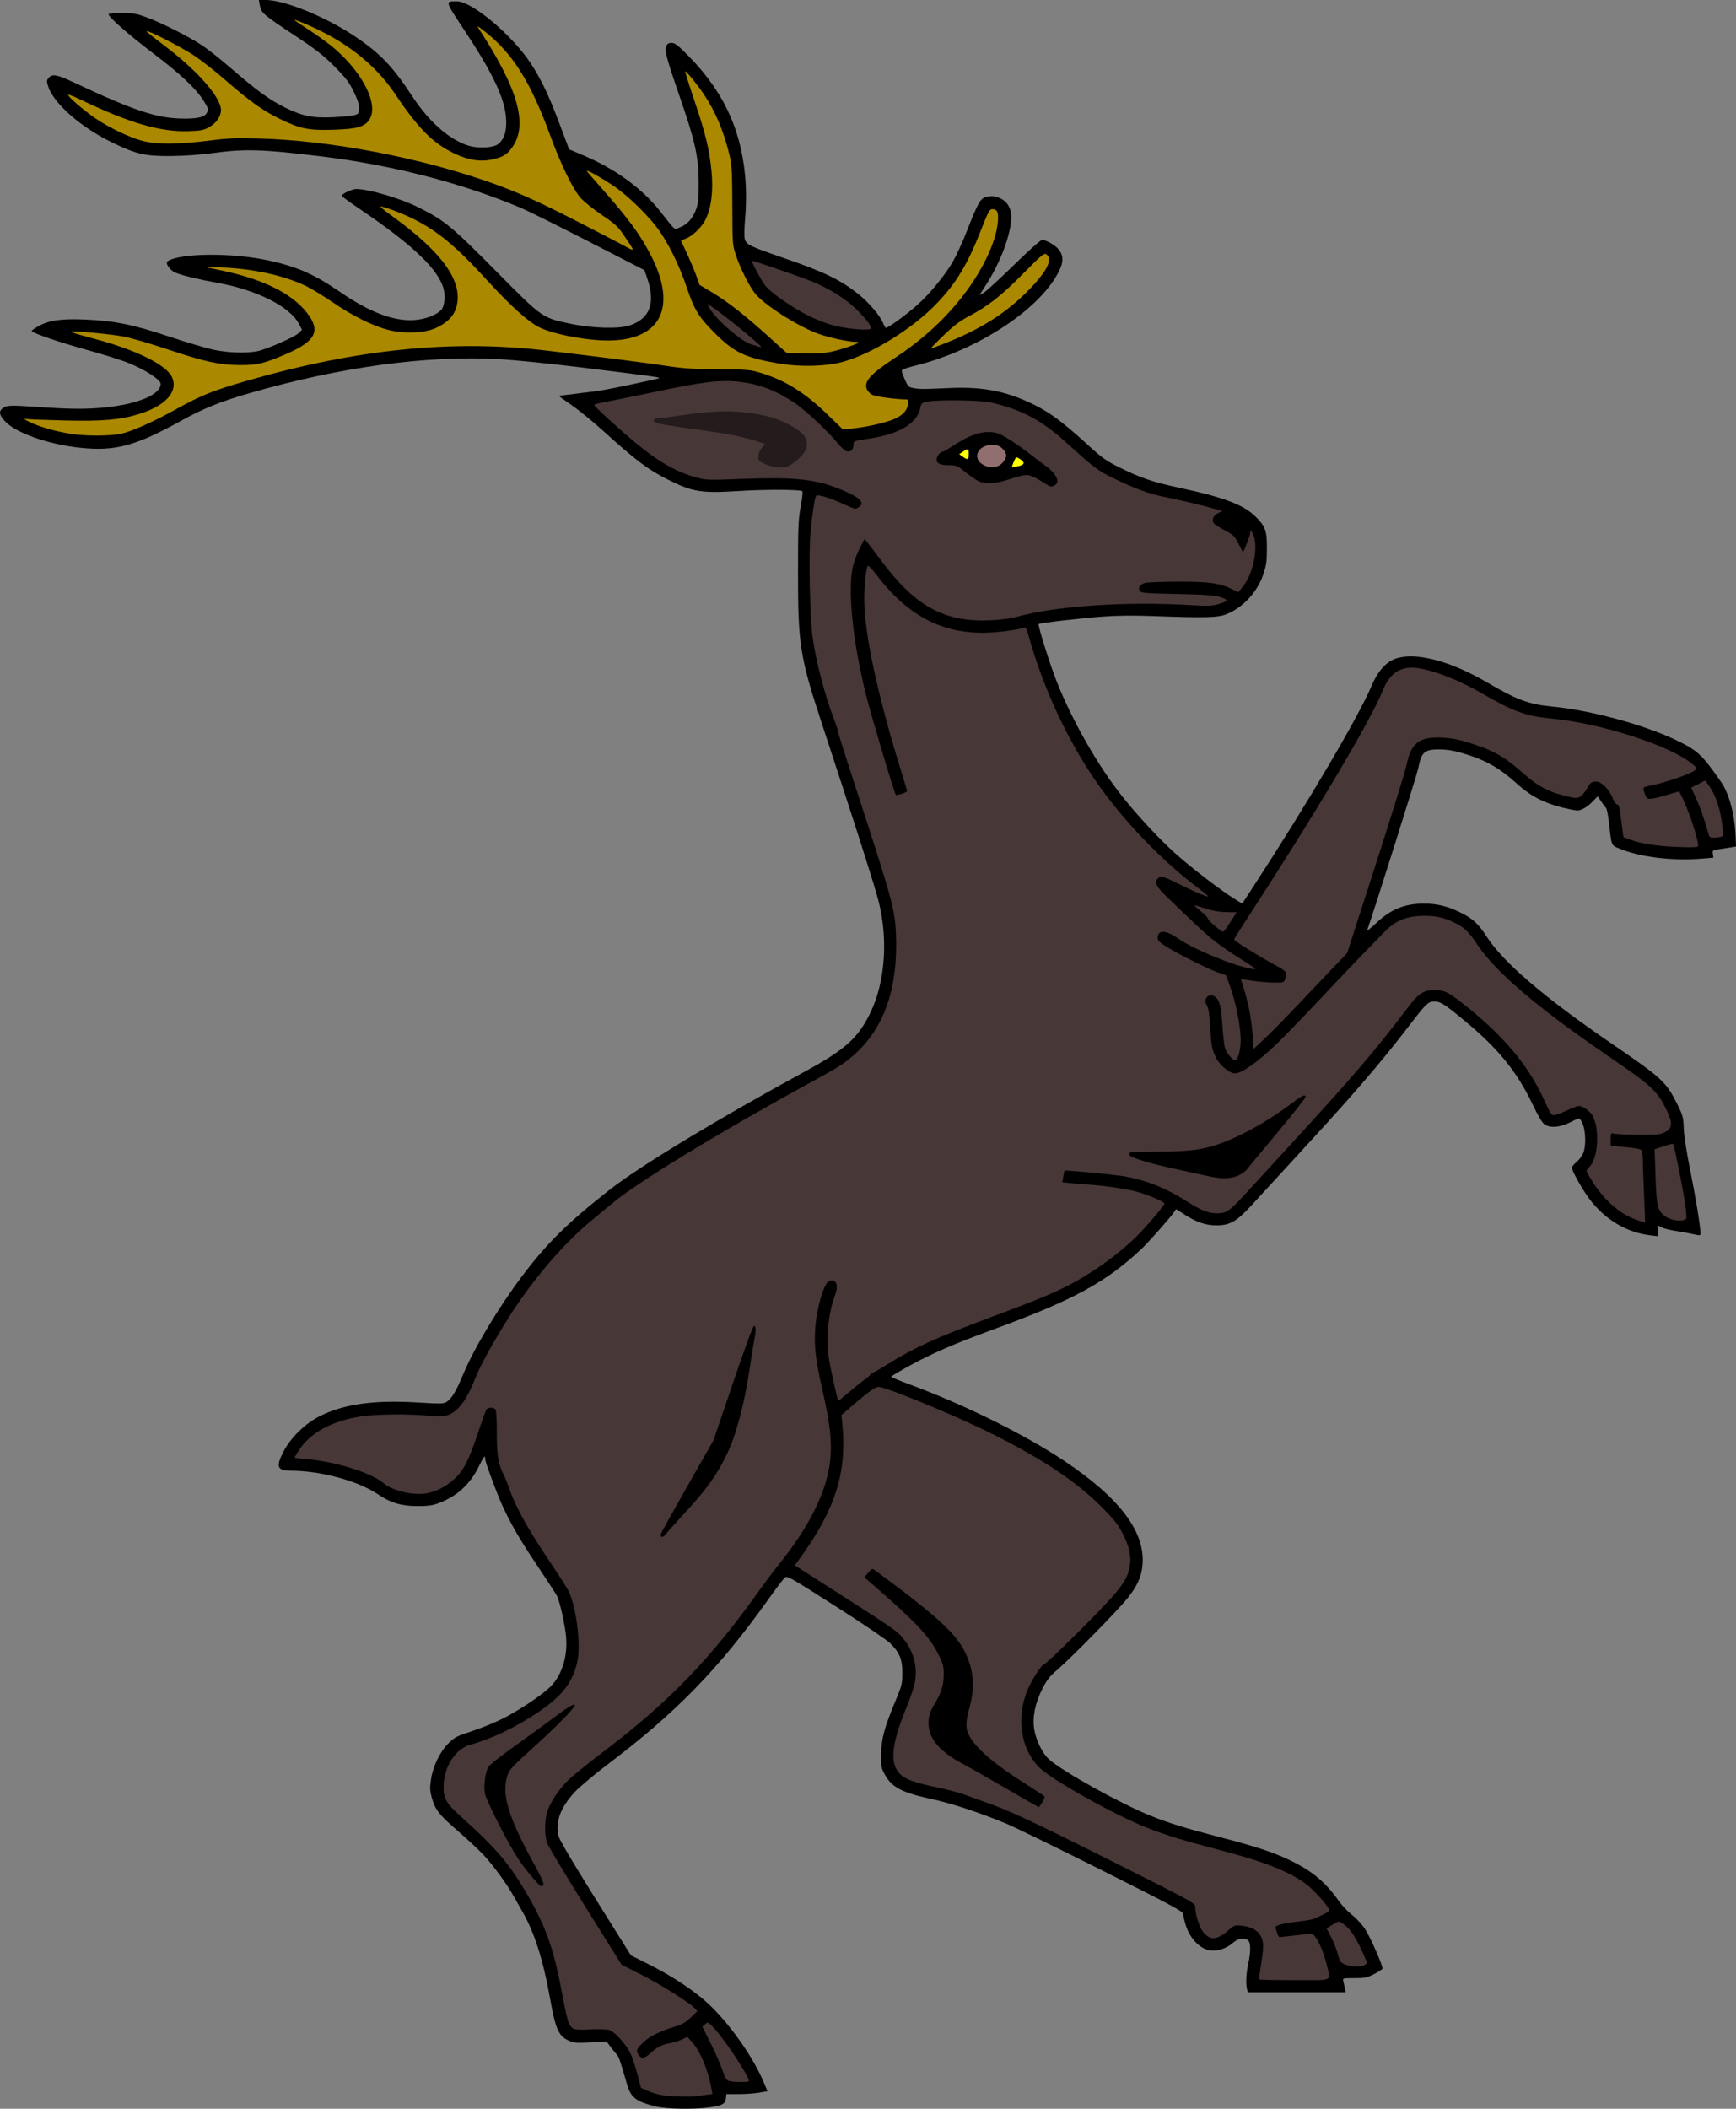 <?xml version="1.0" encoding="UTF-8" standalone="no"?>
<!-- Created with Inkscape (http://www.inkscape.org/) -->

<svg
   version="1.1"
   id="svg198"
   width="1727.178"
   height="2097.246"
   viewBox="0 0 1727.178 2097.246"
   sodipodi:docname="Deer4b.svg"
   inkscape:version="1.2.2 (732a01da63, 2022-12-09, custom)"
   xmlns:inkscape="http://www.inkscape.org/namespaces/inkscape"
   xmlns:sodipodi="http://sodipodi.sourceforge.net/DTD/sodipodi-0.dtd"
   xmlns="http://www.w3.org/2000/svg"
   xmlns:svg="http://www.w3.org/2000/svg">
  <rect x="0" y="0" width="1727.178" height="2097.246" fill="#808080" stroke="none"/>
  <defs
     id="defs202" />
  <sodipodi:namedview
     id="namedview200"
     pagecolor="#ffffff"
     bordercolor="#000000"
     borderopacity="0.25"
     inkscape:showpageshadow="2"
     inkscape:pageopacity="0.0"
     inkscape:pagecheckerboard="0"
     inkscape:deskcolor="#d1d1d1"
     showgrid="false"
     inkscape:zoom="0.39187386"
     inkscape:cx="489.95358"
     inkscape:cy="1210.8488"
     inkscape:window-width="1846"
     inkscape:window-height="1016"
     inkscape:window-x="0"
     inkscape:window-y="0"
     inkscape:window-maximized="1"
     inkscape:current-layer="layer7" />
  <g
     inkscape:groupmode="layer"
     id="layer7"
     inkscape:label="Layer 1">
    <path
       style="display:inline;fill:#000000;stroke-width:1.333"
       d="m 752.926,2216.803 c 12.09,-1.726 15.295,-3.508 15.805,-8.784 l 0.418,-4.324 h 12.14 c 6.677,0 15.893,-0.654 20.481,-1.452 l 8.341,-1.453 -4.381,-10.214 c -9.912,-23.106 -30.672,-53.02 -50.645,-72.973 -14.486,-14.472 -37.289,-29.992 -63.115,-42.958 l -17.826,-8.95 -35.213,-56.271 c -22.915,-36.618 -35.753,-58.414 -36.758,-62.407 -3.458,-13.731 1.927,-28.391 16.019,-43.612 4.746,-5.126 19.464,-17.508 32.706,-27.515 68.512,-51.773 110.261,-94.624 159.975,-164.195 7.598,-10.633 14.941,-20.35 16.318,-21.592 2.388,-2.156 4.686,-0.867 50.48,28.33 26.388,16.824 50.796,33.336 54.241,36.693 9.566,9.323 12.416,16.227 12.342,29.902 -0.056,10.46 -0.556,12.515 -6.478,26.667 -11.367,27.161 -14.543,38.847 -14.677,54 -0.109,12.37 0.165,13.844 3.798,20.401 7.026,12.683 17.06,17.848 47.36,24.381 19.02,4.1 46.344,13.109 72.725,23.978 8.8,3.625 52.15,24.734 96.333,46.908 68.82,34.538 80.333,40.728 80.333,43.184 0,1.577 1.197,6.743 2.66,11.479 4.378,14.174 15.951,25.003 26.72,25.003 6.965,0 14.271,-2.779 19.842,-7.547 5.365,-4.592 10.17,-5.585 14.866,-3.072 3.201,1.713 3.425,11.012 0.579,23.953 -2.007,9.125 -2.51,19.962 -1.16,25 l 0.804,3 h 48.678 48.678 l -0.769,-3.844 c -0.423,-2.115 -1.125,-5.265 -1.561,-7 -0.788,-3.139 -0.733,-3.156 10.936,-3.156 10.364,0 12.638,-0.461 19.55,-3.963 4.302,-2.18 8.072,-4.615 8.378,-5.411 0.885,-2.306 -11.954,-31.465 -17.6,-39.97 -2.827,-4.259 -8.507,-10.358 -12.623,-13.555 -4.116,-3.196 -9.98,-9.352 -13.032,-13.679 -13.61,-19.299 -27.049,-30.381 -50.112,-41.325 -15.707,-7.453 -32.903,-13.081 -67.5,-22.091 -36.435,-9.488 -51.082,-14.004 -69.704,-21.488 -30.291,-12.174 -87.821,-44.138 -101.206,-56.23 -6.502,-5.874 -12.793,-18.692 -14.637,-29.822 -1.967,-11.869 0.926,-26.126 8.21,-40.466 4.452,-8.764 7.215,-12.213 15.492,-19.333 13.392,-11.521 59.238,-58.219 68.836,-70.115 10.109,-12.53 14.36,-22.053 15.278,-34.232 2.458,-32.608 -23.079,-66.2 -78.269,-102.956 -39.651,-26.407 -99.135,-55.768 -154.32,-76.17 -9.709,-3.59 -17.659,-6.885 -17.667,-7.322 -0.007,-0.438 8.237,-5.35 18.32,-10.916 21.475,-11.855 45.146,-22.115 83,-35.976 80.337,-29.417 112.895,-47.141 148.489,-80.836 6.495,-6.149 27.661,-30.098 31.712,-35.882 l 2.152,-3.072 8.296,5.362 c 11.854,7.661 21.061,10.783 31.806,10.783 13.441,0 20.042,-3.821 35.333,-20.452 78.562,-85.449 87.333,-95.102 106.807,-117.548 19.725,-22.735 34.804,-41.217 51.926,-63.643 14.248,-18.662 16.811,-21.027 22.776,-21.015 5.9,0.012 9.69,2.394 28.714,18.051 34.347,28.268 53.166,51.246 68.819,84.03 5.825,12.2 9.672,18.613 12.129,20.222 5.785,3.787 15.492,2.945 25.621,-2.222 8.141,-4.152 8.67,-4.253 10.346,-1.961 4.369,5.974 5.779,21.653 2.833,31.487 -0.955,3.187 -3.58,6.974 -6.667,9.616 -2.8,2.397 -5.091,5.109 -5.091,6.027 0,3.086 10.609,21.997 17.415,31.041 15.524,20.632 37.232,33.573 60.919,36.316 l 7,0.811 v -5.413 -5.413 l 3.913,2.024 c 2.152,1.113 8.302,2.686 13.667,3.495 5.364,0.809 13.204,2.247 17.42,3.195 7.196,1.618 7.667,1.572 7.667,-0.748 0,-6.5 -4.719,-35.487 -10.185,-62.564 -3.696,-18.309 -6.218,-34.623 -6.471,-41.864 -0.384,-11.002 -0.854,-12.747 -6.459,-24 -11.059,-22.204 -14.996,-25.841 -65.034,-60.063 -67.093,-45.887 -107.757,-80.644 -124.417,-106.345 -8.686,-13.399 -13.801,-18.069 -26.767,-24.436 -12.424,-6.101 -22.971,-8.627 -35.947,-8.608 -19.369,0.029 -33.167,5.74 -47.925,19.836 -5.075,4.848 -8.824,7.698 -8.33,6.334 6.069,-16.767 49.493,-154.424 50.748,-160.873 3.114,-16 6.085,-18.647 20.934,-18.647 6.961,0 13.91,1.069 21.788,3.352 23.747,6.882 37.5,14.529 55.717,30.983 15.064,13.605 29.839,20.587 54.072,25.55 6.155,1.261 7.704,1.115 12.126,-1.141 2.788,-1.422 7,-4.785 9.359,-7.471 2.359,-2.687 4.447,-4.672 4.639,-4.412 0.192,0.26 1.786,2.573 3.541,5.14 1.755,2.567 3.849,5.348 4.654,6.181 0.805,0.833 2.222,8.333 3.149,16.667 2.411,21.669 1.866,20.497 11.264,24.208 21.3,8.41 52.418,11.973 82.421,9.437 l 9.945,-0.841 -0.546,-3.724 c -0.52,-3.542 -0.23,-3.77 5.923,-4.657 3.558,-0.513 8.87,-1.338 11.803,-1.834 l 5.333,-0.901 -0.355,-9.269 c -0.847,-22.124 -6.333,-43.058 -14.297,-54.55 -19.236,-27.76 -23.48,-31.706 -45.349,-42.164 -31.824,-15.218 -85.381,-29.682 -122.914,-33.193 -22.976,-2.15 -35.302,-6.705 -64.419,-23.806 -35.932,-21.104 -69.594,-30.192 -90,-24.296 -10.154,2.934 -18.808,12.349 -25.193,27.407 -13.124,30.955 -63.523,116.576 -116.363,197.688 l -12.391,19.021 -8.116,-5.021 c -13.522,-8.366 -42.833,-30.891 -58.523,-44.974 -15.736,-14.124 -36.428,-36.334 -52.218,-56.048 -24.31,-30.35 -50.234,-75.672 -65.707,-114.871 -7.22,-18.29 -19.023,-56.038 -17.88,-57.181 1.066,-1.066 41.757,-5.792 63.526,-7.377 14.587,-1.062 31.131,-1.241 50,-0.539 52.248,1.943 64.479,1.636 73.202,-1.838 16.425,-6.54 30.733,-21.975 36.643,-39.527 3.054,-9.072 3.599,-12.96 3.639,-26 0.055,-17.603 -1.466,-21.836 -11.354,-31.609 -11.76,-11.623 -31.682,-19.199 -74.598,-28.367 -27.998,-5.981 -39.33,-9.826 -61.648,-20.915 -11.719,-5.823 -16.796,-9.388 -28,-19.663 -30.326,-27.812 -43.535,-37.186 -65.993,-46.835 -23.007,-9.884 -45.032,-13.402 -75.026,-11.983 -24.894,1.178 -28.506,1.175 -35.145,-0.024 -4.653,-0.841 -5.45,-1.619 -8.333,-8.138 -1.753,-3.965 -3.188,-8.024 -3.188,-9.021 0,-1.181 4.299,-2.861 12.333,-4.819 63.903,-15.574 127.59,-57.858 145.038,-96.297 3.398,-7.486 3.285,-12.947 -0.382,-18.465 -3.069,-4.619 -12.847,-10.531 -17.417,-10.531 -1.484,0 -13.098,10.329 -28.108,25 -14.068,13.75 -27.518,26.093 -29.89,27.43 l -4.312,2.43 5.869,-9.096 c 13.596,-21.074 23.259,-45.079 25.56,-63.497 1.733,-13.87 -4.087,-22.966 -16.353,-25.56 -2.383,-0.504 -6.418,-0.226 -8.978,0.619 -5.355,1.767 -7.842,6.343 -19.206,35.342 -3.736,9.533 -9.617,22.323 -13.069,28.421 -7.672,13.553 -23.427,32.781 -35.84,43.742 -11.46,10.119 -29.828,23.379 -31.206,22.528 -0.564,-0.349 -1.808,-2.597 -2.765,-4.996 -2.644,-6.628 -13.892,-19.987 -23.069,-27.397 -18.837,-15.211 -34.392,-22.825 -75.688,-37.051 -34.475,-11.876 -37.478,-13.367 -38.771,-19.247 -0.565,-2.567 -0.36,-11.867 0.456,-20.667 0.837,-9.037 1.105,-23.145 0.615,-32.419 -2.693,-50.993 -20.409,-91.219 -56.296,-127.83 -11.129,-11.353 -14.173,-13.752 -17.453,-13.752 -2.937,0 -4.366,0.864 -5.482,3.314 -1.823,4.002 0.547,12.799 13.659,50.686 15.336,44.316 18.63,59.342 18.703,85.333 0.042,14.861 -0.453,20.119 -2.428,25.788 -3.13,8.984 -8.633,15.301 -15.842,18.185 -6.465,2.587 -4.069,4.457 -19.677,-15.362 -18.164,-23.064 -44.677,-42.462 -76.495,-55.968 l -14.495,-6.153 -9.034,-24.077 c -11.099,-29.581 -18.58,-45.327 -29.249,-61.559 -18.472,-28.105 -58.395,-61.561 -73.394,-61.503 -11.864,0.045 -12.157,-1.048 7.785,29.127 28.198,42.668 39.769,67.153 41.193,87.167 0.836,11.741 -1.422,19.802 -7.019,25.059 -4.93,4.631 -22.269,5.36 -32.82,1.38 -19.086,-7.2 -37.357,-23.816 -54.035,-49.142 -19.497,-29.606 -32.092,-42.593 -57.77,-59.566 -28.935,-19.127 -69.109,-35.377 -87.461,-35.377 h -6.848 l 1.035,5.658 c 1.32,7.216 3.397,8.986 35.274,30.051 20.494,13.543 27.903,19.321 38.783,30.248 10.906,10.953 14.499,15.604 19,24.596 3.936,7.864 5.55,12.76 5.55,16.832 0,5.318 -0.32,5.84 -4.333,7.064 -2.383,0.727 -11.833,1.674 -21,2.104 -21.099,0.99 -30.631,-0.931 -48.613,-9.796 -15.107,-7.448 -27.962,-16.818 -54.054,-39.397 -9.9,-8.567 -22.5,-18.541 -28,-22.164 -13.466,-8.871 -40.627,-22.595 -55.333,-27.96 -10.356,-3.778 -13.69,-4.375 -24.335,-4.359 -6.785,0.01 -12.784,0.478 -13.333,1.04 -1.708,1.748 18.389,19.553 43.898,38.89 27.602,20.924 42.273,34.647 50.2,46.957 4.662,7.24 5.225,8.873 3.993,11.577 -2.25,4.938 -8.295,6.668 -23.088,6.606 -26.654,-0.11 -48.33,-7.204 -109.332,-35.783 -17.322,-8.115 -21.62,-8.934 -25.338,-4.825 -2.083,2.302 -2.207,3.369 -0.901,7.73 5.288,17.65 33.048,41.952 65.685,57.504 22.806,10.867 31.433,12.79 56.552,12.606 13.431,-0.098 29.146,-1.209 42.426,-3 31.678,-4.271 48.967,-3.737 106.908,3.303 70.79,8.602 140.015,26.42 198.711,51.147 7.309,3.079 38.023,18.297 68.253,33.819 l 54.964,28.22 2.77,8 c 8.443,24.386 2.954,39.76 -16.698,46.771 -10.576,3.773 -36.705,3.198 -58.667,-1.292 -28.948,-5.918 -28.666,-5.722 -73.333,-50.818 -46.148,-46.59 -52.604,-51.914 -79.023,-65.164 -17.654,-8.854 -49.298,-18.164 -61.739,-18.164 -4.057,0 -14.571,4.863 -14.571,6.74 0,0.504 8.25,6.495 18.333,13.313 52.293,35.362 77.924,59.762 83.146,79.155 1.926,7.152 0.853,17.478 -2.163,20.811 -4.763,5.263 -15.922,9.517 -26.946,10.272 -20.492,1.405 -44.538,-7.713 -74.193,-28.133 -25.26,-17.393 -42.985,-25.142 -71.51,-31.259 -35.971,-7.714 -87.185,-7.262 -99.729,0.88 -2.84,1.843 2.242,9.189 7.941,11.477 7.139,2.867 23.62,6.843 41.378,9.983 38.717,6.846 72.086,23.539 81.13,40.587 l 3.256,6.138 -3.321,3.264 c -4.156,4.084 -32.343,16.403 -41.51,18.142 -10.938,2.074 -28.349,1.51 -42.523,-1.378 -7.222,-1.472 -27.416,-7.432 -44.876,-13.245 -36.19,-12.049 -54.196,-15.695 -83.746,-16.961 -23.351,-1 -35.656,0.746 -46.233,6.561 -4.243,2.332 -7.276,4.62 -6.741,5.084 3.061,2.649 28.906,11.39 54.635,18.478 16.268,4.481 35.281,10.477 42.249,13.323 16.37,6.686 31.423,16.543 31.423,20.576 0,10.645 -22.528,20.12 -55.808,23.471 -18.261,1.839 -33.936,1.715 -66.493,-0.523 -27.921,-1.92 -31.438,-1.756 -35.366,1.641 -3.527,3.052 -2.839,6.371 2.562,12.35 10.616,11.751 43.044,23.236 75.102,26.6 34.724,3.644 54.651,-1.675 100.002,-26.692 22.483,-12.402 39.026,-19.095 67.886,-27.467 89.942,-26.09 176.513,-37.943 248.459,-34.015 14.844,0.81 51.289,4.473 80.989,8.138 77.348,9.547 81.008,10.065 78,11.034 -3.478,1.12 -44.342,9.752 -54.667,11.547 -4.4,0.765 -16.07,2.323 -25.933,3.462 -9.863,1.139 -18.108,2.246 -18.321,2.459 -0.214,0.214 5.456,4.376 12.599,9.249 7.143,4.873 21.688,16.767 32.321,26.431 30.329,27.564 43.719,37.646 62.667,47.182 25.053,12.61 33.425,13.994 70.694,11.685 26.956,-1.67 60.894,-1.592 63.706,0.146 0.593,0.366 -0.131,7.153 -1.608,15.082 -2.402,12.892 -2.688,19.984 -2.7,67.082 -0.018,69.627 2.053,82.972 22.556,145.333 32.777,99.691 48.326,148.127 56.071,174.667 11.451,39.238 8.843,84.664 -6.696,116.667 -12.234,25.195 -24.909,36.528 -65.595,58.646 -85.677,46.578 -163.968,93.942 -193.393,116.999 -41.83,32.777 -62.764,53.422 -87.564,86.355 -23.27,30.901 -47.554,71.317 -58.272,96.983 -7.177,17.187 -11.565,24.55 -16.594,27.845 -3.093,2.027 -5.691,2.086 -29.002,0.655 -42.836,-2.628 -72.793,1.498 -96.823,13.335 -14.568,7.176 -29.332,21.477 -36.52,35.376 -7.85,15.178 -6.394,19.138 7.037,19.138 29.601,0 66.996,10.073 86.702,23.355 12.846,8.658 23.167,11.758 39.333,11.814 10.532,0.036 15.003,-0.572 21.281,-2.893 18.053,-6.674 31.399,-18.923 40.056,-36.76 4.105,-8.46 5.935,-11.164 5.989,-8.849 0.079,3.4 2.576,10.837 11.192,33.333 8.682,22.668 19.652,42.807 39.172,71.917 10.542,15.721 20.028,30.249 21.081,32.284 3.049,5.897 8.362,29.661 9.29,41.557 1.541,19.753 -4.472,38.244 -16.119,49.563 -8.505,8.266 -31.426,23.488 -47.357,31.451 -7.583,3.79 -21.247,9.325 -30.363,12.3 -15.114,4.931 -17.163,5.996 -23.248,12.081 -8.593,8.593 -15.486,22.904 -17.387,36.1 -1.193,8.279 -1.056,11.168 0.853,18.033 3.322,11.949 7.267,16.956 26.326,33.416 9.434,8.147 20.982,18.949 25.662,24.005 9.338,10.086 23.033,28.883 29.224,40.111 2.178,3.95 5.967,10.613 8.42,14.806 12.231,20.907 21.137,48.678 27.998,87.312 5.41,30.463 8.514,37.408 18.742,41.932 4.986,2.205 7.778,2.428 21.64,1.725 l 15.916,-0.807 3.816,5.105 c 2.099,2.808 4.891,6.296 6.205,7.752 2.244,2.484 3.359,5.706 10.196,29.44 3.818,13.255 8.699,17.129 27.706,21.99 11.151,2.852 38.635,3.368 54.988,1.033 z"
       id="path316"
       transform="translate(-46.468,-121.029)" />
    <g
       id="layer4"
       inkscape:label="Hooves"
       style="display:inline;fill:#483737">
      <path
         style="fill:#483737;stroke-width:1.333"
         d="m 771.378,2190.513 c -2.343,-0.891 -3.854,-3.494 -6.132,-10.567 -1.662,-5.162 -6.85,-17.026 -11.528,-26.365 l -8.506,-16.98 2.884,-2.449 c 2.856,-2.426 2.945,-2.382 9.29,4.547 11.172,12.201 34.162,47.109 34.244,51.996 0.024,1.401 -16.478,1.253 -20.252,-0.182 z"
         id="path380"
         transform="translate(-46.468,-121.029)" />
      <path
         style="fill:#483737;stroke-width:1.333"
         d="m 1387.647,2075.683 c -7.147,-2.038 -7.989,-2.978 -10.178,-11.36 -1.119,-4.286 -3.933,-11.431 -6.252,-15.877 -2.319,-4.446 -4.397,-8.462 -4.618,-8.924 -0.22,-0.462 2.361,-2.458 5.735,-4.435 5.95,-3.487 6.242,-3.526 9.648,-1.295 6.681,4.377 11.333,10.625 17.799,23.903 3.571,7.333 6.502,14.103 6.513,15.043 0.042,3.733 -10.207,5.352 -18.648,2.945 z"
         id="path386"
         transform="translate(-46.468,-121.029)" />
      <path
         style="fill:#483737;stroke-width:1.333"
         d="m 1704.051,1331.225 c -8.43,-5.572 -9.386,-9.201 -10.451,-39.697 l -0.961,-27.501 8.922,-2.969 c 4.907,-1.633 9.193,-2.699 9.524,-2.368 1.033,1.033 9.612,43.62 11.862,58.884 1.179,8 1.669,14.999 1.089,15.554 -3.277,3.134 -13.894,2.123 -19.984,-1.902 z"
         id="path388"
         transform="translate(-46.468,-121.029)" />
      <path
         style="fill:#483737;stroke-width:1.333"
         d="m 1747.064,952.695 c -6.273,-20.969 -8.534,-27.488 -12.834,-37 l -5.123,-11.333 6.909,-3.511 6.909,-3.511 3.131,4.178 c 7.426,9.91 12.324,24.55 14.186,42.406 0.895,8.578 0.818,8.916 -2.167,9.485 -6.239,1.19 -10.524,0.912 -11.01,-0.713 z"
         id="path394"
         transform="translate(-46.468,-121.029)" />
    </g>
    <g
       id="layer3"
       inkscape:label="Body"
       style="display:inline;fill:#483737">
      <path
         style="fill:#483737;stroke-width:1.333"
         d="m 1299.408,2089.679 c -0.376,-0.376 0.466,-7.426 1.871,-15.667 1.506,-8.834 2.215,-17.271 1.727,-20.556 -1.511,-10.176 -8.268,-15.727 -20.959,-17.219 -7.043,-0.828 -7.284,-0.739 -14.289,5.241 -10.931,9.331 -17.793,9.493 -24.59,0.582 -3.575,-4.687 -7.515,-17.412 -7.528,-24.311 -0.01,-4.024 -0.598,-4.35 -83,-45.714 -79.136,-39.725 -104.427,-51.468 -128.326,-59.581 -5.867,-1.992 -14.267,-5.02 -18.667,-6.731 -4.4,-1.71 -16.965,-4.989 -27.922,-7.285 -20.905,-4.382 -29.96,-7.592 -35.189,-12.474 -11.44,-10.681 -9.523,-30.002 6.905,-69.602 3.346,-8.067 6.702,-18.584 7.456,-23.371 2.523,-16.008 -2.026,-31.201 -13.229,-44.181 -5.277,-6.114 -9.25,-8.8 -79.573,-53.783 l -26.883,-17.197 5.372,-7.401 c 34.617,-47.695 46.454,-84.675 42.058,-131.401 l -1.004,-10.667 10.821,-9.333 c 18.644,-16.081 23.649,-19.428 27.645,-18.489 15.905,3.739 81.8,31.421 115.541,48.539 48.083,24.394 80.528,46.245 104.706,70.517 12.399,12.448 16.434,17.495 20.862,26.099 6.935,13.474 9.07,23.277 7.234,33.209 -1.838,9.94 -4.938,15.553 -15.535,28.125 -11.849,14.056 -66.803,68.667 -69.099,68.667 -1.994,0 -9.392,10.592 -14.659,20.986 -14.279,28.179 -10.575,61.763 9.034,81.914 11.636,11.958 74.579,47.23 107.457,60.218 17.993,7.108 36.92,12.928 70,21.528 46.346,12.048 70.903,21.63 88.186,34.412 7.96,5.887 23.147,23.016 23.147,26.108 0,0.845 -2.85,2.807 -6.333,4.359 -3.483,1.552 -7.425,3.376 -8.759,4.052 -1.334,0.676 -7.334,1.788 -13.333,2.47 -16.104,1.833 -24.908,3.901 -24.908,5.849 0,2.627 2.819,10.108 3.797,10.076 0.478,-0.016 8.07,-0.887 16.87,-1.937 15.98,-1.906 16.003,-1.905 18.334,1.028 4.243,5.338 8.963,16.617 11.658,27.856 4.211,17.564 7.876,15.747 -31.769,15.747 -18.944,0 -34.752,-0.307 -35.128,-0.683 z"
         id="path382"
         transform="translate(-46.468,-121.029)" />
      <path
         style="display:inline;fill:#483737;stroke-width:1.333"
         d="m 706.313,2204.949 c -4.767,-0.766 -11.7,-2.775 -15.406,-4.464 l -6.739,-3.07 -3.618,-13.86 c -1.99,-7.623 -5.099,-16.86 -6.91,-20.526 -4.7,-9.515 -15.834,-21.647 -21.236,-23.138 -2.437,-0.673 -11.091,-0.908 -19.231,-0.522 -15.98,0.757 -17.414,0.322 -20.86,-6.341 -1.004,-1.94 -3.682,-13.684 -5.953,-26.097 -8.312,-45.442 -15.928,-67.798 -33.704,-98.944 -18.547,-32.497 -31.844,-48.259 -68.239,-80.89 -14.739,-13.214 -17.362,-18.312 -16.481,-32.03 1.184,-18.451 12.211,-34.773 26.157,-38.717 21.691,-6.133 44.638,-17.027 66.341,-31.495 24.536,-16.356 34.825,-29.068 40.086,-49.527 4.343,-16.89 -0.414,-56.385 -8.764,-72.751 -1.397,-2.739 -11.163,-17.858 -21.7,-33.598 -18.975,-28.342 -31.455,-51.204 -37.094,-67.951 -1.605,-4.767 -4.039,-10.815 -5.408,-13.44 -5.273,-10.107 -6.813,-19.62 -6.776,-41.857 0.021,-13.093 -0.509,-21.953 -1.378,-23 -1.808,-2.179 -7.014,-2.2 -8.808,-0.036 -0.76,0.917 -4.351,10.667 -7.98,21.667 -9.438,28.606 -14.621,38.864 -23.96,47.414 -8.745,8.006 -18.381,12.894 -28.609,14.51 -13.041,2.062 -33.355,-2.778 -41.607,-9.912 -12.24,-10.581 -48.653,-21.987 -77.195,-24.181 -6.377,-0.49 -11.594,-1.2 -11.594,-1.578 0,-0.378 1.863,-3.591 4.141,-7.14 11.307,-17.62 33.017,-29.407 62.291,-33.82 14.798,-2.231 48.376,-2.531 66.735,-0.598 15.5,1.633 21.066,0.321 28.767,-6.777 6.301,-5.808 11.698,-15.146 18.062,-31.252 4.764,-12.055 18.151,-36.293 33.139,-60 23.301,-36.855 54.708,-73.61 82.101,-96.082 6.653,-5.458 15.697,-12.963 20.097,-16.678 24.351,-20.558 106.341,-70.613 195.333,-119.251 32.289,-17.648 36.558,-20.374 47.366,-30.252 28.977,-26.483 42.376,-65.94 40.209,-118.405 -1.046,-25.317 -3.581,-34.501 -41.775,-151.333 -8.391,-25.667 -15.487,-48.167 -15.769,-50 -0.282,-1.833 -2.119,-7.533 -4.081,-12.667 -9.44,-24.696 -18.146,-58.135 -21.349,-82 -2.691,-20.047 -3.968,-82.159 -2.111,-102.667 1.771,-19.558 4.062,-34.988 5.554,-37.402 1.286,-2.08 13.519,1.629 29.072,8.815 9.406,4.346 10.166,4.491 13.182,2.515 7.412,-4.857 1.095,-10.523 -21.608,-19.381 -22.547,-8.798 -44.776,-10.872 -95.357,-8.898 -33.192,1.296 -34.266,1.256 -45.079,-1.662 -18.966,-5.118 -37.963,-16.031 -60.102,-34.528 -18.671,-15.6 -41.407,-36.506 -40.789,-37.505 0.343,-0.554 6.176,-2.018 12.964,-3.254 6.788,-1.235 29.172,-5.777 49.743,-10.093 45.911,-9.632 63.519,-11.696 81.594,-9.565 20.315,2.395 36.221,8.471 55.19,21.082 10.246,6.812 33.387,28.448 42.48,39.718 3.3,4.09 7.358,7.816 9.017,8.279 3.983,1.112 6.983,-1.542 6.983,-6.179 0,-4.119 -0.633,-3.874 17.333,-6.707 28.766,-4.537 45.914,-14.996 49.009,-29.892 1.025,-4.936 1.496,-5.37 7.045,-6.507 10.713,-2.194 52.799,-1.609 63.58,0.884 29.981,6.933 50.042,17.505 73.7,38.838 30.296,27.319 32.074,28.661 48.603,36.671 22.226,10.771 34.959,15.355 52.064,18.744 15.027,2.977 35.815,7.942 48.428,11.565 l 7.095,2.038 -4.428,2.211 c -4.79,2.392 -6.433,6.992 -3.681,10.308 0.89,1.072 5.776,4.135 10.857,6.805 8.514,4.474 9.579,5.529 13.565,13.435 l 4.325,8.58 3.59,-8.458 c 1.975,-4.652 3.637,-9.958 3.694,-11.791 0.092,-2.934 0.416,-2.695 2.709,2 5.579,11.421 0.602,38.41 -9.421,51.09 l -5.213,6.594 -6.427,-3.179 c -11.896,-5.885 -23.811,-7.494 -54.427,-7.35 -15.4,0.072 -29.754,0.623 -31.898,1.223 -5.029,1.409 -7.277,4.792 -5.286,7.955 1.319,2.095 5.134,2.413 37.327,3.11 28.664,0.621 37.27,1.236 42.897,3.063 3.872,1.257 6.691,2.85 6.266,3.539 -0.426,0.689 -4.192,2.246 -8.369,3.46 -6.477,1.883 -10.442,2.033 -26.932,1.021 -64.06,-3.931 -134.861,0.788 -173.337,11.552 -6.668,1.866 -15.792,3.044 -27.383,3.537 -45.104,1.919 -74.191,-14.151 -107.908,-59.617 -5.71,-7.7 -11.755,-15.636 -13.433,-17.635 l -3.051,-3.635 -4.908,9.635 c -2.699,5.299 -5.74,13.535 -6.756,18.302 -5.192,24.347 0.283,76.086 13.618,128.667 5.425,21.391 27.873,96.488 29.259,97.88 0.838,0.842 11.228,-2.523 11.228,-3.637 0,-0.541 -2.429,-8.767 -5.398,-18.28 -23.797,-76.252 -37.223,-138.5 -37.255,-172.718 -0.012,-13.437 1.401,-27.225 3.388,-33.04 0.366,-1.072 3.625,2.153 8.086,8 30.86,40.447 63.677,58.473 106.424,58.457 11.984,-0.004 29.685,-2.081 39.681,-4.655 3.447,-0.888 3.68,-0.609 5.747,6.868 14.862,53.775 40.383,108.082 70.771,150.593 26.311,36.809 63.775,75.378 98.258,101.158 5.702,4.263 10.117,8.002 9.811,8.308 -0.779,0.779 -15.116,-5.375 -30.488,-13.088 -13.504,-6.775 -16.741,-7.594 -19.424,-4.91 -3.771,3.771 -1.72,8.254 8.111,17.733 34.461,33.227 41.451,39.614 51.623,47.163 6.233,4.627 17.209,12.032 24.391,16.456 7.182,4.424 12.833,8.268 12.559,8.542 -1.311,1.311 -17.569,-2.963 -30.838,-8.108 -21.701,-8.414 -36.284,-15.462 -46.529,-22.489 -12.016,-8.241 -19.582,-8.221 -19.582,0.053 0,2.272 1.891,4.293 7.186,7.68 11.162,7.14 41.834,22.631 51.774,26.147 l 8.959,3.17 3.345,9.026 c 6.567,17.716 11.538,42.709 11.296,56.791 -0.137,7.978 -2.742,17.881 -4.886,18.58 -2.663,0.869 -9.333,-6.794 -10.864,-12.482 -0.774,-2.874 -1.934,-13.328 -2.579,-23.231 -1.22,-18.75 -3.109,-25.223 -8.148,-27.92 -5.864,-3.138 -11.06,3.248 -7.305,8.979 1.696,2.589 2.574,8.015 3.341,20.665 1.233,20.318 1.862,23.633 6.074,31.991 3.203,6.356 11.583,13.712 17.238,15.131 6.182,1.552 23.446,-10.39 44.41,-30.718 7.615,-7.384 26.216,-26.625 41.335,-42.757 15.12,-16.132 34.09,-36.065 42.157,-44.295 8.067,-8.23 17.898,-18.351 21.847,-22.49 10.543,-11.051 21.189,-15.747 37.048,-16.342 13.277,-0.498 22.641,1.484 33.858,7.168 9.404,4.765 13.66,8.938 22.09,21.657 17.502,26.408 59.556,62.376 126.347,108.062 47.81,32.703 52.022,36.522 61.552,55.81 6.473,13.101 6.124,18.662 -1.408,22.428 -4.7,2.35 -7.809,2.648 -26.195,2.513 -11.474,-0.085 -22.424,-0.546 -24.333,-1.025 -3.383,-0.849 -3.472,-0.705 -3.472,5.591 v 6.462 l 14.782,1.338 c 10.135,0.917 15.159,1.933 15.979,3.23 0.659,1.04 1.23,6.092 1.269,11.225 0.04,5.133 0.602,20.73 1.25,34.659 0.648,13.929 1.023,25.481 0.834,25.67 -0.189,0.19 -3.893,-0.874 -8.23,-2.364 -15.991,-5.493 -31.77,-19.025 -43.463,-37.275 -3.532,-5.513 -6.423,-10.681 -6.423,-11.484 -10e-5,-0.803 1.187,-2.535 2.639,-3.848 9.71,-8.787 10.776,-42.757 1.676,-53.4 -3.576,-4.182 -8.611,-7.292 -11.807,-7.292 -1.594,0 -7.427,2.151 -12.961,4.779 -5.535,2.628 -11.083,4.578 -12.329,4.333 -2.618,-0.515 -2.345,-0.056 -11.068,-18.589 -14.778,-31.394 -38.305,-59.455 -74.006,-88.269 -19.381,-15.642 -23.065,-17.577 -33.477,-17.583 -10.714,-0.01 -15.897,3.37 -26.299,17.131 -32.549,43.059 -54.118,68.234 -118.976,138.865 -16.835,18.333 -36.335,39.582 -43.334,47.22 -15.242,16.633 -18.392,18.768 -27.698,18.775 -8.939,0.01 -15.384,-2.582 -30.984,-12.445 -20.189,-12.764 -38.725,-20.173 -60.466,-24.171 -9.928,-1.825 -59.584,-6.539 -60.302,-5.724 -0.167,0.189 -0.714,2.832 -1.216,5.873 l -0.913,5.529 6.427,0.751 c 3.535,0.413 11.827,1.119 18.427,1.57 17.757,1.212 38.71,4.293 49.718,7.311 11.029,3.024 26.949,9.897 26.949,11.634 0,1.504 -12.21,16.286 -22.823,27.631 -18.029,19.273 -46.505,40.277 -73.196,53.989 -15.892,8.164 -32.743,15.07 -76.648,31.414 -54.192,20.173 -76.812,30.466 -102.878,46.814 -7.45,4.672 -14.2,8.495 -15,8.495 -0.8,0 -1.455,0.498 -1.455,1.107 0,0.609 -2.85,3.146 -6.333,5.638 -3.483,2.492 -10.725,8.352 -16.093,13.022 -5.368,4.67 -9.947,8.283 -10.177,8.028 -0.615,-0.681 -7.082,-29.73 -8.859,-39.796 -3.518,-19.926 -1.251,-46.418 5.521,-64.518 4.051,-10.827 1.683,-17.061 -5.603,-14.748 -5.22,1.657 -12.775,27.905 -13.989,48.6 -0.988,16.851 0.676,30.689 7.057,58.667 8.613,37.765 10.356,56.848 7.062,77.333 -4.582,28.499 -21.603,61.713 -49.138,95.887 -5.563,6.904 -14.651,18.947 -20.196,26.76 -48.46,68.295 -90.706,111.923 -156.586,161.712 -14.667,11.084 -30.184,23.722 -34.484,28.085 -9.867,10.012 -17.658,22.005 -20.383,31.381 -2.622,9.018 -2.59,22.996 0.07,30.498 1.103,3.111 18.215,31.611 38.028,63.333 l 36.023,57.677 19.084,9.597 c 19.157,9.633 48.704,28.188 53.635,33.682 l 2.639,2.941 -6.639,6.329 c -5.185,4.942 -8.702,6.954 -16.053,9.185 -14.209,4.311 -23.901,8.988 -29.945,14.449 -7.566,6.835 -8.661,9.237 -6.038,13.241 2.922,4.46 5.973,4.071 12.102,-1.543 6.703,-6.14 10.971,-8.301 19.629,-9.942 3.85,-0.729 9.248,-2.438 11.996,-3.797 l 4.997,-2.471 4.63,5.125 c 8.067,8.93 15.908,27.507 19.195,45.483 l 1.149,6.279 -6.151,0.806 c -3.383,0.443 -7.051,0.998 -8.151,1.233 -4.8,1.025 -26.743,0.597 -34.667,-0.677 z"
         id="path362"
         transform="translate(-46.468,-121.029)" />
      <path
         style="fill:#483737;stroke-width:1.333"
         d="m 1289.014,1123.554 c -1.535,-7.17 -3.972,-16.469 -5.416,-20.666 -1.444,-4.197 -2.474,-7.748 -2.288,-7.893 0.185,-0.144 5.437,0.521 11.67,1.48 6.233,0.958 15.698,1.775 21.033,1.815 9.215,0.069 9.765,-0.098 11,-3.348 2.589,-6.809 1.793,-7.873 -11.089,-14.823 -15.711,-8.476 -39.611,-23.363 -39.611,-24.672 0,-0.549 5.191,-8.967 11.536,-18.708 69.362,-106.482 124.095,-198.451 136.609,-229.549 6.025,-14.972 15.351,-22.176 28.676,-22.152 14.809,0.027 43.71,10.591 69.252,25.314 32.29,18.612 44.15,22.921 69.706,25.326 49.238,4.633 118.742,27.063 140.221,45.252 4.227,3.58 4.472,4.149 2.595,6.049 -3.349,3.391 -29.123,12.337 -44.318,15.382 -8.342,1.672 -8.175,1.311 -4.799,10.335 1.473,3.937 4.248,3.822 20.247,-0.836 l 13.059,-3.802 1.836,3.55 c 4.526,8.752 11.685,27.707 14.651,38.789 2.852,10.656 2.993,12.204 1.173,12.902 -1.137,0.436 -10.552,0.445 -20.923,0.019 -19.209,-0.788 -35.009,-3.333 -46.04,-7.415 l -6.149,-2.275 -1.728,-13.3 c -2.306,-17.749 -2.69,-19.3 -4.783,-19.3 -0.986,0 -2.842,-2.745 -4.123,-6.1 -3.223,-8.44 -11.166,-16.573 -16.16,-16.546 -5.015,0.026 -6.123,0.869 -9.765,7.433 -1.664,2.999 -4.62,6.391 -6.567,7.537 -3.271,1.925 -4.464,1.85 -15.632,-0.978 -16.708,-4.232 -26.582,-9.603 -40.939,-22.269 -19.183,-16.925 -28.902,-22.406 -54.059,-30.49 -8.801,-2.828 -16.732,-4.375 -24.912,-4.86 -24.472,-1.45 -32.654,4.65 -37.287,27.799 -1.08,5.395 -14.775,49.532 -30.435,98.083 l -28.472,88.275 -14.569,15.189 c -8.013,8.354 -23.869,25.03 -35.236,37.059 -11.367,12.028 -25.767,26.65 -32,32.492 l -11.333,10.622 -0.921,-13.842 c -0.506,-7.613 -2.176,-19.708 -3.712,-26.877 z"
         id="path390"
         transform="translate(-46.468,-121.029)" />
      <path
         style="fill:#483737;stroke-width:1.333"
         d="m 1254.781,1041.584 c -3.934,-3.361 -6.892,-6.535 -6.572,-7.053 0.32,-0.517 -2.642,-3.601 -6.582,-6.853 -3.94,-3.251 -7.021,-6.053 -6.848,-6.227 0.173,-0.173 5.09,1.232 10.925,3.123 7.243,2.348 13.867,3.494 20.876,3.613 l 10.266,0.174 -2.163,3.333 c -1.19,1.833 -4.009,6.173 -6.266,9.643 -2.257,3.47 -4.639,6.32 -5.293,6.333 -0.654,0.013 -4.409,-2.726 -8.343,-6.088 z"
         id="path392"
         transform="translate(-46.468,-121.029)" />
      <path
         style="display:inline;fill:#483737;stroke-width:1.333"
         d="m 876.98,444.978 c -6.233,-1.482 -17.333,-5.626 -24.667,-9.21 -17.184,-8.397 -39.599,-23.968 -44.839,-31.148 -4.248,-5.821 -13.655,-23.543 -12.899,-24.299 0.484,-0.484 48.458,16.075 59.431,20.513 18.658,7.547 35.804,18.612 47.114,30.402 8.421,8.779 11.859,13.5 11.859,16.285 0,2.595 -20.471,1.148 -36,-2.544 z"
         id="path406"
         transform="translate(-46.468,-121.029)" />
      <path
         style="display:inline;fill:#483737;stroke-width:1.333"
         d="m 794.518,463.75 c -9.975,-2.686 -35.14,-24.279 -42.022,-36.059 l -2.484,-4.252 2.846,1.523 c 7.508,4.018 50.788,39.014 50.788,41.067 0,0.339 -0.863,0.286 -1.917,-0.118 -1.054,-0.405 -4.3,-1.377 -7.212,-2.161 z"
         id="path404"
         transform="translate(-46.468,-121.029)" />
      <path
         style="display:inline;fill:#000000;stroke-width:1.333"
         d="m 927.117,503.203 -5.196,-3.145 5.124,-3.482 5.124,-3.482 2.396,3.634 c 3.131,4.747 3.172,9.636 0.081,9.627 -1.283,-0.004 -4.672,-1.422 -7.529,-3.152 z"
         id="path398"
         transform="translate(-46.468,-121.029)" />
    </g>
    <g
       id="layer2"
       inkscape:label="lines"
       style="display:inline;fill:#483737">
      <path
         style="fill:#241c1c;stroke-width:1.333"
         d="m 829.395,585.082 c 5.11,-1.635 15.187,-10.084 17.605,-14.76 4.924,-9.521 1.804,-16.843 -10.22,-23.986 -12.782,-7.593 -23.46,-11.294 -40.467,-14.025 -20.36,-3.269 -40.65,-2.895 -68.444,1.262 -12.711,1.901 -24.861,3.456 -27,3.456 -2.869,0 -3.889,0.635 -3.889,2.421 0,2.6 4.218,3.425 49.333,9.646 24.684,3.404 38.055,6.062 51.055,10.15 l 10.388,3.267 -3.388,4.027 c -2.165,2.573 -3.388,5.653 -3.388,8.529 0,4.086 0.585,4.762 6.333,7.32 7.345,3.268 16.716,4.411 22.082,2.694 z"
         id="path378"
         transform="translate(-46.468,-121.029)" />
      <path
         style="fill:#000000;stroke-width:1.333"
         d="m 587.154,1995.056 c 0.416,-1.085 -2.833,-8.435 -7.221,-16.333 -26.719,-48.098 -34.403,-71.81 -29.138,-89.922 2.329,-8.011 2.056,-7.708 29.518,-32.796 25.066,-22.899 40.136,-38.752 37.719,-39.68 -1.388,-0.533 -7.569,3.269 -17.919,11.021 -8.69,6.509 -27.228,19.994 -41.195,29.966 -14.82,10.581 -26.031,19.526 -26.922,21.481 -2.968,6.514 -4.433,18.768 -3.09,25.849 1.351,7.125 22.135,48.134 32.571,64.266 6.592,10.19 21.644,28.12 23.607,28.12 0.722,0 1.653,-0.887 2.07,-1.972 z"
         id="path364"
         transform="translate(-46.468,-121.029)" />
      <path
         style="fill:#000000;stroke-width:1.333"
         d="m 708.971,1646.708 c 1.579,-2.024 10.477,-11.975 19.773,-22.115 21.21,-23.134 30.409,-35.95 40.432,-56.33 9.553,-19.424 17.628,-49.452 23.113,-85.954 1.924,-12.804 4.067,-26.16 4.761,-29.68 1.718,-8.711 1.585,-12.934 -0.409,-12.934 -1.011,0 -9.307,22.484 -21,56.915 l -19.329,56.915 -25.866,45.418 c -14.226,24.98 -26.128,46.401 -26.45,47.601 -1.031,3.858 2.012,3.958 4.973,0.163 z"
         id="path366"
         transform="translate(-46.468,-121.029)" />
      <path
         style="fill:#000000;stroke-width:1.333"
         d="m 1273.947,1291.734 c 4.872,-1.157 10.954,-4.803 13.236,-7.932 0.845,-1.159 14.498,-17.608 30.341,-36.555 15.843,-18.947 28.466,-34.996 28.052,-35.667 -1.372,-2.221 -3.147,-1.299 -16.259,8.444 -17.498,13.003 -36.536,24.3 -55.024,32.649 -24.903,11.247 -38.957,13.688 -78.802,13.688 -19.896,0 -25.034,0.368 -25.596,1.834 -0.855,2.229 2.872,4.059 16.85,8.273 9.07,2.734 19.424,5.119 63.569,14.644 9.398,2.028 16.886,2.225 23.633,0.622 z"
         id="path368"
         transform="translate(-46.468,-121.029)" />
      <path
         style="fill:#000000;stroke-width:1.333"
         d="m 1083.36,1913.627 c 1.675,-2.586 2.717,-5.234 2.315,-5.885 -0.402,-0.651 -8.618,-6.136 -18.258,-12.19 -31.784,-19.961 -50.332,-35.915 -57.037,-49.059 -3.5,-6.862 -3.284,-12.712 1.062,-28.677 4.085,-15.008 3.896,-29.93 -0.548,-43.167 -8.395,-25.008 -24.011,-40.289 -94.178,-92.158 -2.287,-1.691 -2.908,-1.433 -6.404,2.667 l -3.872,4.539 6.919,6 c 43.832,38.012 57.787,52.758 66.567,70.342 4.952,9.916 5.492,11.967 5.446,20.667 -0.057,10.685 -2.639,18.599 -9.939,30.463 -5.878,9.554 -6.73,20.295 -2.405,30.349 3.899,9.064 14.898,19.036 29.479,26.727 6.126,3.231 25.973,14.479 44.104,24.997 18.132,10.517 33.132,19.115 33.333,19.106 0.202,-0.013 1.737,-2.132 3.413,-4.719 z"
         id="path384"
         transform="translate(-46.468,-121.029)" />
    </g>
    <g
       id="layer1"
       inkscape:label="Eye"
       style="display:inline;fill:#483737">
      <path
         style="fill:#000000;stroke-width:1.333"
         d="m 1095.98,603.588 c 5.493,-3.199 1.423,-11.649 -9.299,-19.306 -4.046,-2.89 -10.435,-7.706 -14.196,-10.704 -11.339,-9.036 -27.139,-19.401 -32.478,-21.306 -11.492,-4.101 -25.933,-0.505 -43.113,10.734 -6.184,4.046 -11.902,7.356 -12.706,7.356 -2.351,0 -5.875,4.633 -5.875,7.725 0,3.919 3.812,5.609 12.654,5.609 7.006,0 8.033,0.435 15.726,6.66 4.527,3.663 10.343,7.712 12.925,8.997 6.56,3.267 17.382,2.764 30.108,-1.399 16.768,-5.485 19.266,-5.65 26.738,-1.774 3.583,1.859 8.315,4.606 10.515,6.106 4.503,3.069 5.677,3.239 9,1.303 z"
         id="path370"
         transform="translate(-46.468,-121.029)" />
      <path
         style="fill:#916f6f;stroke-width:1.333"
         d="m 1023.919,582.827 c -10.68,-6.768 -4.056,-19.626 9.965,-19.345 4.818,0.097 7.03,0.929 9.977,3.751 4.679,4.483 4.796,8.39 0.407,13.606 -4.844,5.756 -13.125,6.565 -20.349,1.988 z"
         id="path374"
         transform="translate(-46.468,-121.029)" />
      <path
         style="fill:#ffff00;stroke-width:1.333"
         d="m 1054.98,580.567 c 2.336,-5.592 2.331,-5.589 6.713,-2.718 4.862,3.186 4.05,5.53 -2.38,6.872 -3.117,0.65 -5.824,1.078 -6.018,0.95 -0.193,-0.128 0.565,-2.424 1.685,-5.104 z"
         id="path372"
         transform="translate(-46.468,-121.029)" />
      <path
         style="fill:#ffff00;stroke-width:1.333"
         d="m 1004.538,570.202 c 5.155,-3.399 5.776,-3.19 5.776,1.937 0,6.024 -1.017,6.629 -5.625,3.348 l -3.926,-2.796 z"
         id="path376"
         transform="translate(-46.468,-121.029)" />
    </g>
    <g
       id="layer5"
       inkscape:label="Antlers"
       style="display:inline">
      <path
         style="fill:#aa8800;stroke-width:1.333"
         d="m 116.977,552.511 c -15.704,-2.549 -31.193,-6.961 -40.664,-11.582 -5.62,-2.742 -6.81,-3.701 -4,-3.224 2.2,0.374 19.6,1.053 38.667,1.509 37.597,0.899 54.934,-0.603 73.683,-6.387 26.38,-8.138 39.1,-22.031 33.169,-36.228 -5.131,-12.28 -34.72,-27.142 -76.185,-38.266 -19.488,-5.228 -24.87,-6.88 -24.294,-7.456 1.169,-1.169 39.441,2.405 52.294,4.883 7.333,1.414 26.833,7.097 43.332,12.629 36.449,12.22 51.607,15.559 71.334,15.717 18.088,0.145 24.687,-1.398 46.663,-10.906 29.954,-12.96 35.029,-23.182 20.584,-41.457 -14.992,-18.967 -43.248,-32.955 -83.913,-41.543 l -18,-3.801 17.522,0.645 c 30.257,1.115 60.983,7.759 82.497,17.841 5.885,2.758 18.304,10.238 27.598,16.623 19.826,13.621 40.28,23.774 55.805,27.7 15.407,3.896 35.8,3.093 46.746,-1.84 11.314,-5.099 18.099,-11.885 20.646,-20.648 7.297,-25.101 -13.213,-54.234 -63.97,-90.865 -7.236,-5.222 -12.442,-9.495 -11.568,-9.495 3.481,0 22.075,6.98 32.424,12.171 25.077,12.58 43.019,27.547 75.046,62.607 21.335,23.355 38.987,39.309 49.766,44.978 13.217,6.951 47.153,13.595 69.252,13.557 51.944,-0.088 68.844,-32.331 43.496,-82.986 -10.604,-21.192 -22.895,-38.03 -50.26,-68.857 -7.883,-8.881 -14.333,-16.455 -14.333,-16.831 0,-1.278 12.616,5.723 25.333,14.057 15.381,10.08 38.022,32.306 47.806,46.928 10.026,14.985 19.45,34.635 26.137,54.5 7.461,22.164 11.887,29.538 26.724,44.522 20.4,20.603 30.851,25.654 65.333,31.571 20.519,3.521 46.393,2.91 62.667,-1.48 29.381,-7.926 69.924,-33.019 94.112,-58.248 19.611,-20.456 30.782,-39.06 44.527,-74.156 6.745,-17.223 8.075,-19.667 10.702,-19.667 5.115,0 6.456,3.128 5.588,13.033 -1.769,20.191 -16.187,49.919 -36.681,75.634 -18.096,22.706 -39.595,42.077 -66.171,59.623 -24.075,15.895 -30.46,23.023 -27.528,30.735 0.735,1.933 3.185,4.471 5.444,5.639 3.359,1.737 23.086,4.432 33.848,4.625 2.135,0.038 2.391,0.766 1.719,4.903 -1.018,6.272 -5.229,10.756 -13.646,14.529 -7.973,3.574 -28.491,8.214 -41.787,9.45 l -9.438,0.877 -15.179,-14.705 c -22.489,-21.786 -41.754,-33.868 -65.793,-41.263 -11.197,-3.444 -13.111,-3.614 -43.051,-3.83 -24.378,-0.175 -35.329,-0.848 -49.333,-3.029 -19.009,-2.962 -73.783,-9.971 -122.303,-15.652 -93.426,-10.938 -187.46,-1.418 -297.031,30.07 -34.86,10.018 -45.487,14.349 -74.137,30.214 -19.828,10.98 -41.015,20.301 -51.196,22.522 -10.677,2.33 -35.978,2.384 -50.003,0.107 z"
         id="path396"
         transform="translate(-46.468,-121.029)" />
      <path
         style="fill:#aa8800;stroke-width:1.333"
         d="m 811.976,456.513 c -23.633,-21.38 -41.443,-35.365 -56.575,-44.422 l -12.912,-7.729 -3.574,-9.972 c -2.771,-7.732 -12.011,-28.475 -14.886,-33.42 -0.232,-0.399 1.778,-1.521 4.468,-2.493 6.611,-2.391 16.056,-11.345 19.753,-18.728 5.999,-11.979 8.086,-29.124 6.012,-49.387 -2.192,-21.412 -5.901,-36.658 -16.686,-68.579 -5.435,-16.085 -9.663,-29.464 -9.396,-29.731 0.797,-0.797 12.015,12.967 18.728,22.977 11.703,17.451 20.228,37.937 25.669,61.68 1.954,8.528 2.385,17.032 2.481,48.987 0.114,38.116 0.166,38.819 3.652,49.333 4.152,12.523 12.727,29.723 18.696,37.501 8.636,11.254 42.608,33.002 63.177,40.445 10.708,3.874 30.046,8.03 37.572,8.074 5.161,0.03 1.569,1.991 -11.032,6.023 -15.661,5.011 -22.415,5.885 -41.147,5.325 l -17.004,-0.508 z"
         id="path400"
         transform="translate(-46.468,-121.029)" />
      <path
         style="fill:#aa8800;stroke-width:1.333"
         d="m 985.11,454.707 c 10.357,-9.941 16.355,-14.479 25.568,-19.346 19.231,-10.158 32.073,-20.253 53.849,-42.333 17.54,-17.784 20.712,-20.462 22.751,-19.199 7.385,4.576 0.891,17.366 -18.94,37.302 -21.55,21.665 -46.983,37.647 -81.564,51.258 -7.22,2.842 -13.593,5.198 -14.162,5.237 -0.569,0.038 5.055,-5.775 12.498,-12.918 z"
         id="path402"
         transform="translate(-46.468,-121.029)" />
      <path
         style="fill:#aa8800;stroke-width:1.333"
         d="m 616.98,339.311 c -35.258,-18.03 -55.456,-27.06 -80.667,-36.062 -71.11,-25.393 -161.304,-42.641 -232.667,-44.493 -23.027,-0.598 -30.8,-0.262 -49.333,2.129 -29.458,3.8 -53.31,3.837 -66.667,0.101 -13.187,-3.688 -31.611,-12.495 -45.468,-21.735 -11.739,-7.827 -29.032,-22.74 -27.831,-24.001 0.386,-0.405 6.386,1.992 13.333,5.325 47.482,22.781 78.3,31.761 105.966,30.878 12.611,-0.402 15.5,-0.932 20.615,-3.78 7.385,-4.113 12.052,-10.775 12.052,-17.207 0,-12.597 -23.759,-39.614 -56.351,-64.076 -10.093,-7.575 -18.07,-14.054 -17.727,-14.397 1.238,-1.238 34.652,15.879 47.217,24.189 7.073,4.678 20.661,15.292 30.194,23.586 24.949,21.707 38.037,31.1 54.667,39.234 20.819,10.183 29.279,11.899 54.46,11.053 23.551,-0.791 30.846,-2.971 35.5,-10.605 8.81,-14.45 -6.28,-45.035 -34.337,-69.598 -4.926,-4.312 -15.856,-12.362 -24.289,-17.888 -19.32,-12.659 -19.753,-13.068 -9.373,-8.85 41.842,17.002 72.702,40.66 93.547,71.715 22.976,34.23 37.579,48.828 59.045,59.022 13.968,6.633 26.613,8.422 38.611,5.461 9.931,-2.451 13.556,-4.728 18.522,-11.637 16.087,-22.379 6.113,-57.95 -33.078,-117.976 -2.28,-3.493 -1.542,-3.159 5.904,2.667 27.574,21.575 45.37,49.77 64.796,102.659 11.025,30.018 22.894,54.377 30.755,63.12 3.273,3.641 12.699,11.163 20.945,16.717 12.697,8.551 15.932,11.481 21.122,19.13 12.771,18.821 12.909,17.857 -1.462,10.164 -6.967,-3.729 -28.567,-14.911 -48,-24.849 z"
         id="path408"
         transform="translate(-46.468,-121.029)" />
    </g>
  </g>
</svg>
